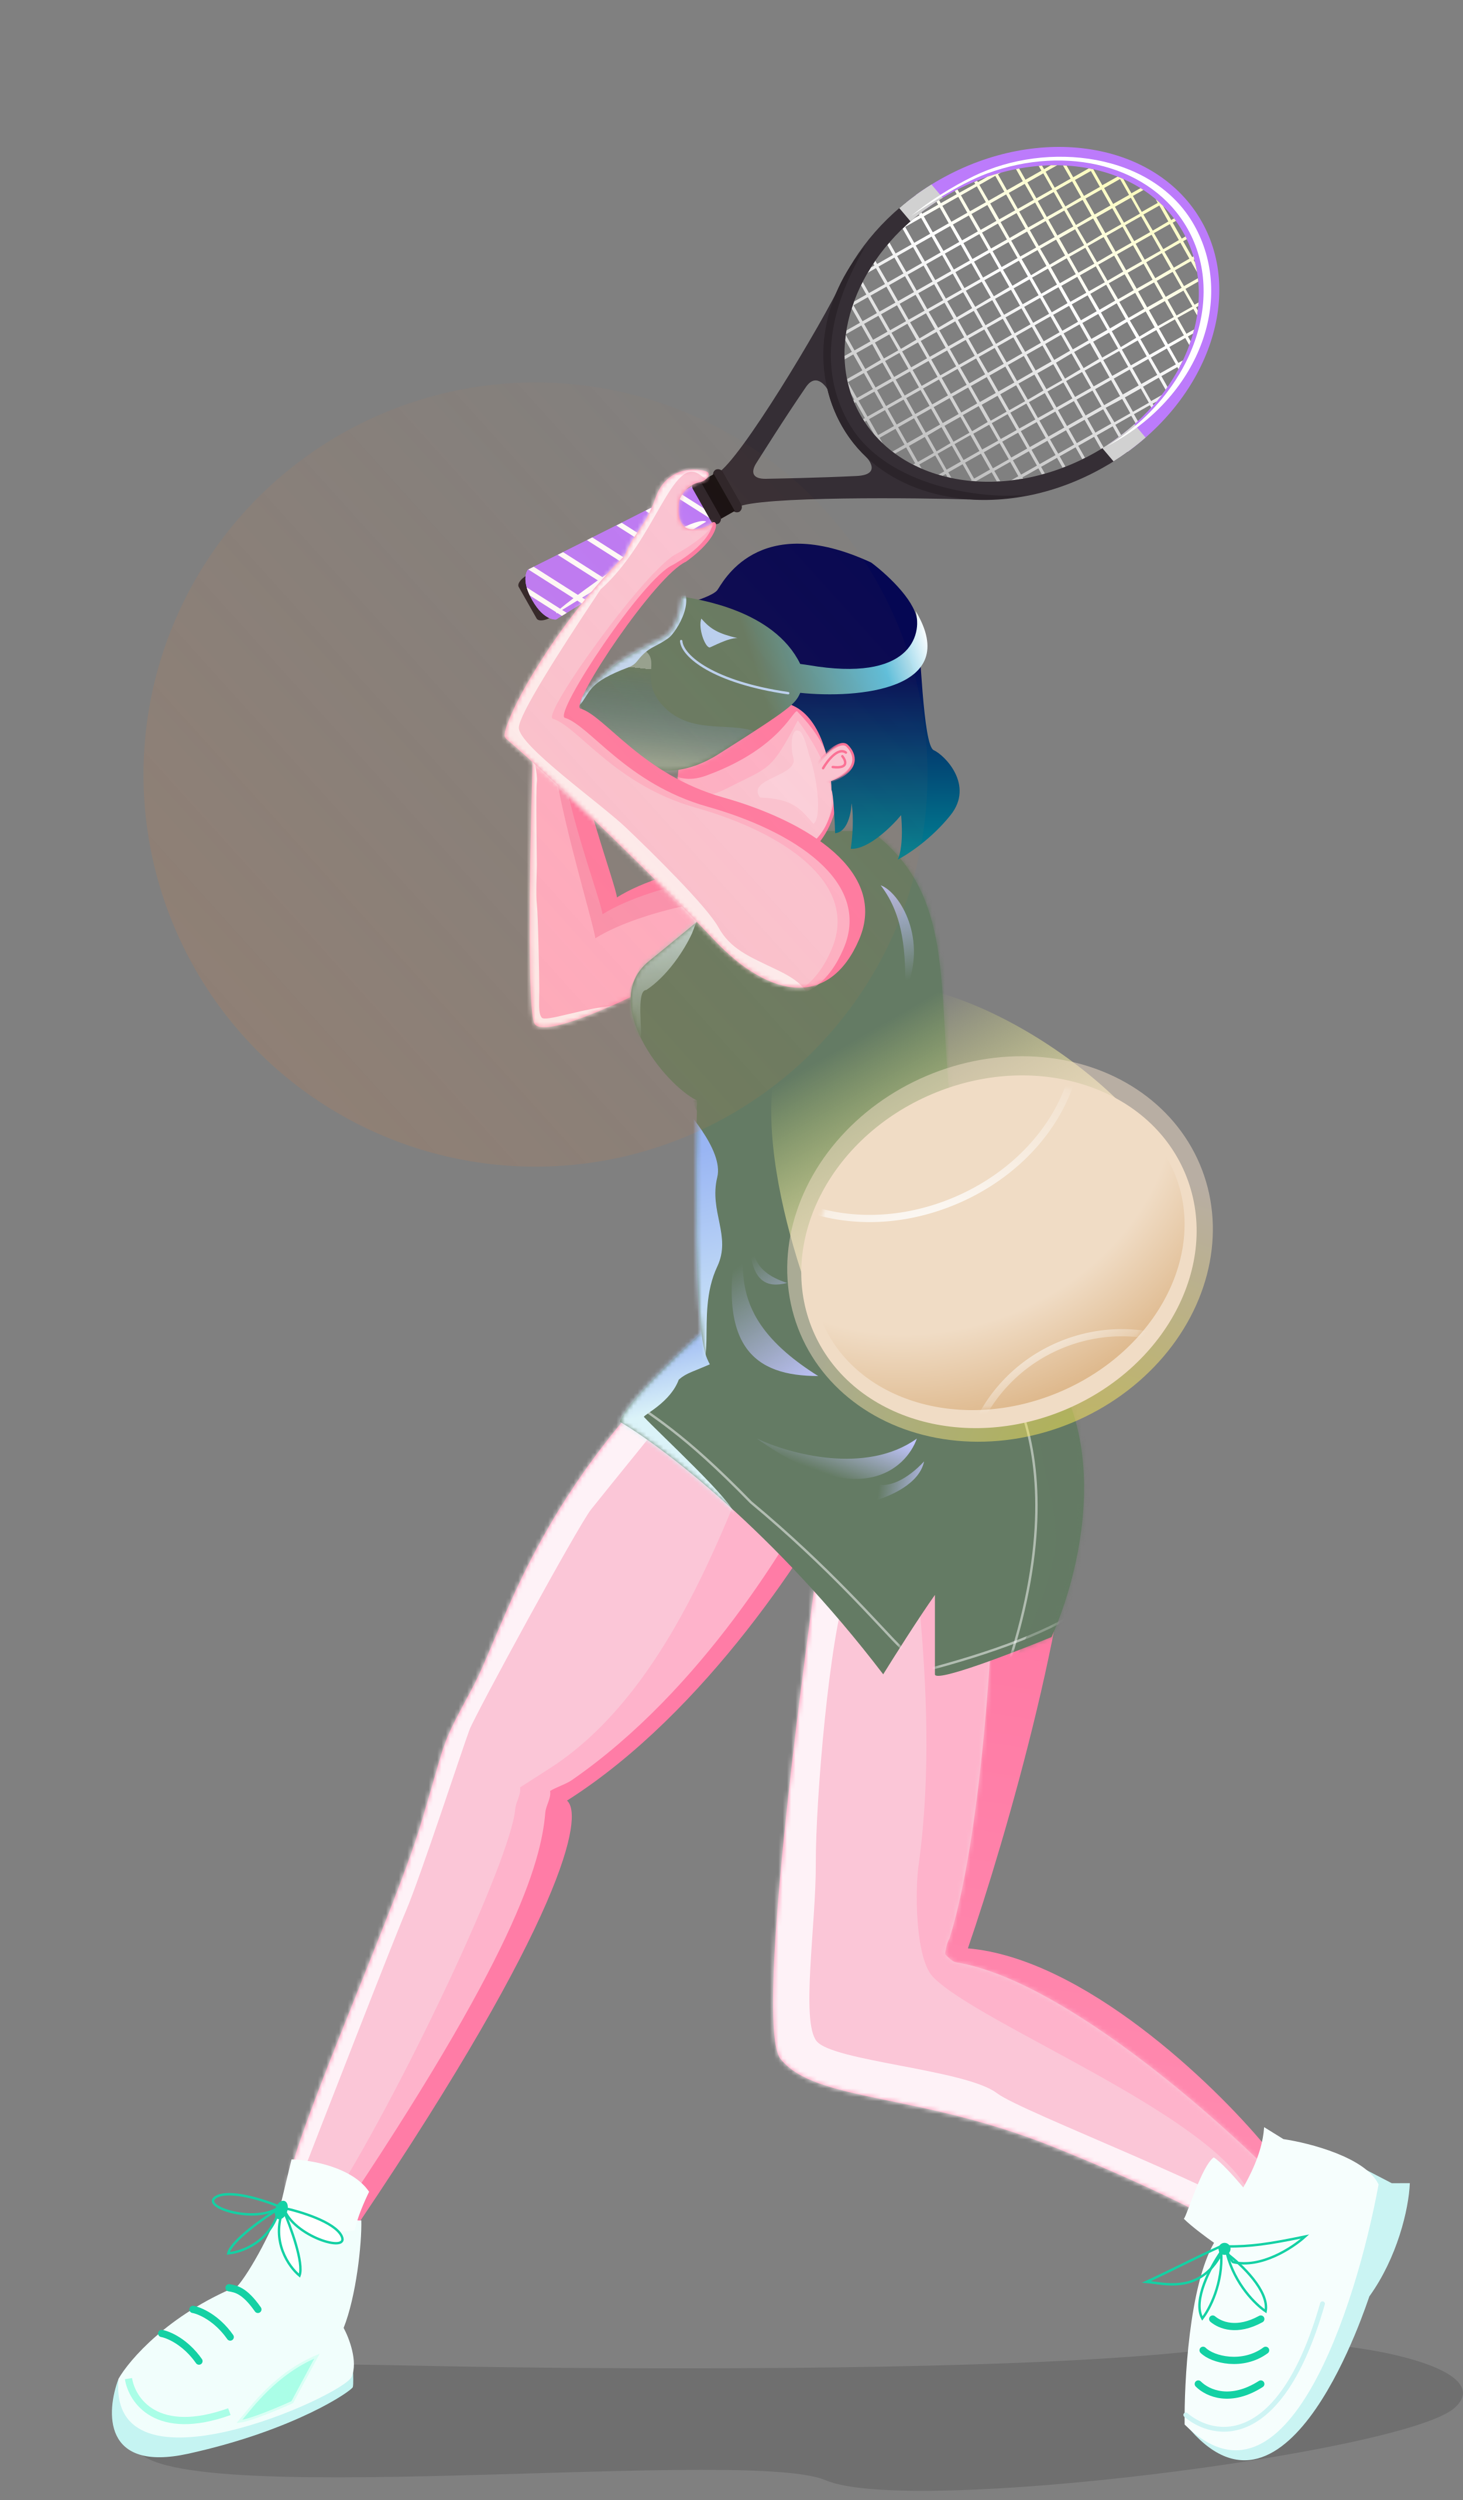 <svg width="343" height="586" viewBox="0 0 343 586" fill="none" xmlns="http://www.w3.org/2000/svg">
<rect x="0" y="0" width="343" height="586" fill="#808080" stroke="none"/>
<path d="M68.921 555.121C78.788 553.148 89.784 555.121 159.984 555.121C230.185 555.121 270.501 552.866 289.955 549.765C309.408 546.664 352.825 553.994 340.984 564.425C329.143 574.857 213.269 589.799 193.534 581.341C173.799 572.883 19.865 590.927 32.27 570.346C42.194 553.881 60.839 553.336 68.921 555.121Z" fill="black" fill-opacity="0.13"/>
<g clip-path="url(#clip0_1_216)">
<path d="M129.068 144.747C127.648 145.55 126.196 145.651 125.812 144.978L121.608 137.563C121.223 136.889 122.064 135.694 123.479 134.889C124.899 134.087 126.358 133.983 126.738 134.654L130.942 142.068C131.326 142.742 130.483 143.942 129.068 144.747Z" fill="#2B242A"/>
<path d="M123.757 133.531C123.757 133.531 121.939 135.665 124.775 140.664C127.61 145.663 130.379 145.198 130.379 145.198C130.379 145.198 162.738 125.175 167.036 122.742C171.334 120.309 167.314 111.143 162.129 114.088C156.943 117.033 123.757 133.531 123.757 133.531Z" fill="#BC7BFB"/>
<g style="mix-blend-mode:soft-light">
<path d="M129.906 144.13C135.502 140.67 161.682 124.499 165.515 122.32L165.596 122.272C161.538 119.97 129.49 143.189 129.906 144.13Z" fill="white"/>
</g>
<g style="mix-blend-mode:multiply">
<path d="M130.284 143.209C129.664 141.112 129.543 138.934 130.5 136.904C131.71 134.32 133.83 132.315 135.983 130.497C141.08 126.201 146.477 122.506 153.06 120.972C157.908 119.847 163.241 119.703 167.623 122.315C170.94 119.411 167.05 111.296 162.129 114.089C156.949 117.023 123.76 133.526 123.76 133.526C123.76 133.526 121.942 135.66 124.777 140.659C127.613 145.658 130.381 145.193 130.381 145.193L130.917 144.86C130.666 144.326 130.454 143.774 130.284 143.209Z" fill="#BC7BFB"/>
</g>
<g style="mix-blend-mode:soft-light">
<g style="mix-blend-mode:soft-light">
<path d="M132.871 143.66L123.491 137.693C123.677 138.337 123.917 138.964 124.208 139.567L131.735 144.358C132.05 144.18 132.442 143.92 132.871 143.66Z" fill="white"/>
</g>
<g style="mix-blend-mode:soft-light">
<path d="M137.563 140.761L125.121 132.845L123.864 133.482L136.422 141.469C136.797 141.232 137.176 140.998 137.563 140.761Z" fill="white"/>
</g>
<g style="mix-blend-mode:soft-light">
<path d="M143.797 136.912L132.008 129.418C131.578 129.627 131.17 129.841 130.75 130.055L142.659 137.627L143.797 136.912Z" fill="white"/>
</g>
<g style="mix-blend-mode:soft-light">
<path d="M150.038 133.074L138.856 125.967L137.604 126.607L148.875 133.776L150.038 133.074Z" fill="white"/>
</g>
<g style="mix-blend-mode:soft-light">
<path d="M156.291 129.24L145.764 122.537L144.512 123.178L155.137 129.922L156.291 129.24Z" fill="white"/>
</g>
<g style="mix-blend-mode:soft-light">
<path d="M162.558 125.413L152.563 119.086C152.156 119.287 151.733 119.494 151.316 119.729L161.417 126.108L162.558 125.413Z" fill="white"/>
</g>
<g style="mix-blend-mode:soft-light">
<path d="M166.353 120.017L159.36 115.572L158.128 116.222L167.607 122.244L166.353 120.017Z" fill="white"/>
</g>
</g>
<path d="M172.763 118.94C177.554 116.221 216.512 116.712 227.118 117.067C225.049 114.249 202.983 106.996 202.983 106.996C202.983 106.996 207.246 111.266 200.79 111.573C191.936 112 181.629 112.188 179.571 112.23C176.301 112.284 175.983 110.582 177.388 108.433C178.24 107.124 183.745 98.289 188.958 90.706C191.574 86.903 194.061 91.335 194.061 91.335C194.061 91.335 202.388 60.494 197.759 65.297C192.426 76.423 173.419 107.992 168.221 110.924C163.023 113.857 167.97 121.65 172.763 118.94Z" fill="#352E35"/>
<path d="M222.367 45.566C243.253 33.719 267.863 37.662 277.345 54.379C286.329 70.221 278.465 91.868 259.838 104.143C260.618 105.225 261.507 106.279 262.174 107.425C282.987 93.713 291.739 69.575 281.719 51.895C271.148 33.253 243.689 28.842 220.384 42.062C217.638 43.615 215.018 45.382 212.55 47.347C213.343 48.442 214.196 49.492 215.105 50.492C217.388 48.656 219.817 47.009 222.367 45.566Z" fill="#BC7BFB"/>
<path d="M280.99 70.903L280.06 71.425L277.933 67.718L280.931 65.996C280.909 65.734 280.88 65.474 280.851 65.215L277.586 67.069L275.472 63.362L279.199 61.245L280.651 63.796C280.521 63.028 280.365 62.272 280.179 61.514L279.85 60.906L280.016 60.811C279.952 60.572 279.885 60.338 279.82 60.086L279.506 60.265L277.389 56.537L278.254 56.058L277.94 55.419L277.06 55.929L274.945 52.196L275.697 51.768L275.273 51.188L274.591 51.575L272.689 48.281C272.141 47.734 271.57 47.208 270.955 46.697L271.424 47.557L267.691 49.671L265.607 45.928L268.075 44.53C267.852 44.382 267.624 44.232 267.397 44.095L265.258 45.31L263.357 41.96C262.922 41.745 262.465 41.577 262.012 41.398L258.443 43.41L256.326 39.683L255.266 39.462L251.611 41.546L250.067 38.824L249.217 38.776L251.003 41.875L247.27 43.989L245.156 40.257L247.85 38.731C247.363 38.724 246.879 38.724 246.39 38.734L244.776 39.649L244.308 38.827L243.524 38.887L244.156 40.003L240.423 42.117L238.935 39.498L238.195 39.636L239.8 42.477L236.09 44.584L233.975 40.851L234.656 40.464C233.601 40.755 232.544 41.076 231.5 41.423L229.275 42.684L229.077 42.385L228.398 42.679L228.647 43.116L224.917 45.175L224.489 44.424C224.273 44.531 224.063 44.637 223.86 44.743L224.296 45.517L220.574 47.624L220.148 46.88L219.545 47.262L219.948 47.975L216.22 50.093L216.007 49.773C215.813 49.923 215.623 50.068 215.434 50.221L215.572 50.464L214.142 51.275C213.267 52.021 212.424 52.792 211.613 53.587L213.71 57.291L209.978 59.406L208.525 56.842C208.357 57.03 208.192 57.225 208.034 57.417L209.359 59.755L205.642 61.877L205.216 61.133C205.069 61.356 204.916 61.576 204.769 61.799L205.016 62.229L204.194 62.697C203.934 63.11 203.685 63.528 203.44 63.948L205.37 62.849L207.485 66.582L203.732 68.687L202.249 66.07C202.122 66.328 202 66.576 201.868 66.844L203.116 69.043L200.238 70.674C200.045 71.207 199.861 71.745 199.683 72.286L201.601 75.664L198.437 77.455C198.388 77.758 198.349 78.041 198.301 78.356L201.95 76.282L204.07 80.017L200.337 82.132L198.279 78.502C198.226 78.904 198.178 79.308 198.15 79.696L199.719 82.468L197.982 83.442C197.989 83.709 197.995 83.976 198.007 84.246L200.058 83.082L202.173 86.814L198.563 88.858C198.787 89.955 199.074 91.038 199.422 92.103L200.288 93.636L200.029 93.779L200.323 94.458L200.662 94.267L202.777 97.999L202.309 98.259C202.434 98.466 202.561 98.666 202.696 98.865L203.131 98.62L204.965 101.863C205.598 102.589 206.268 103.282 206.972 103.939L206.221 102.62L209.953 100.505L212.063 104.235L209.217 105.85C209.42 106.013 209.628 106.165 209.84 106.321L212.442 104.868L214.557 108.601L214.049 108.891L214.823 109.272L214.911 109.222L214.985 109.352C215.349 109.532 215.713 109.711 216.095 109.855L215.531 108.867L219.264 106.753L221.379 110.485L220.001 111.265C220.325 111.361 220.643 111.455 220.966 111.539L221.733 111.106L222.151 111.84L223.09 112.051L222.326 110.719L225.684 108.816L227.798 112.549L227.544 112.694C227.966 112.732 228.387 112.77 228.813 112.798L232.498 110.703L233.711 112.847L234.512 112.802L233.111 110.377L236.844 108.262L238.747 111.62L237.005 112.604C237.663 112.545 238.27 112.448 238.91 112.348L239.094 112.244L239.134 112.314L239.883 112.186L239.715 111.89L243.447 109.775L244.262 111.208L244.985 111.017L244.083 109.429L247.816 107.314L249.133 109.641L249.807 109.383L248.436 106.96L252.169 104.845L253.751 107.643L254.39 107.329L252.785 104.501L256.517 102.387L258.132 105.244L258.743 104.873L257.135 102.038L260.868 99.923L262.297 102.444C262.493 102.302 262.684 102.157 262.875 102.012L261.489 99.569L265.221 97.454L266.24 99.213C266.423 99.046 266.599 98.881 266.779 98.719L265.855 97.087L269.587 94.973L269.931 95.551C270.104 95.366 270.267 95.176 270.435 94.988L270.233 94.631L271.208 94.081C271.617 93.584 272.02 93.085 272.408 92.579L269.879 94.01L267.976 90.652L271.668 88.518L273.268 91.343C273.423 91.13 273.576 90.91 273.726 90.695L272.289 88.164L276.021 86.049L276.294 86.529C276.419 86.276 276.543 86.023 276.668 85.77L276.622 85.685L276.75 85.616C276.94 85.232 277.127 84.853 277.313 84.473L276.268 85.064L274.153 81.332L277.886 79.217L278.823 80.874C278.933 80.575 279.037 80.275 279.133 79.977L278.507 78.863L279.693 78.19C279.782 77.87 279.868 77.541 279.95 77.223L278.16 78.227L276.045 74.495L279.791 72.405L280.649 73.928C280.715 73.54 280.768 73.151 280.819 72.755L280.414 72.046L280.922 71.755C280.948 71.473 280.974 71.19 280.99 70.903ZM214.336 56.914L212.221 53.182L215.954 51.067L218.068 54.8L214.336 56.914ZM218.694 54.448L216.58 50.716L220.312 48.601L222.427 52.334L218.694 54.448ZM223.053 51.982L220.938 48.25L224.67 46.135L226.785 49.867L223.053 51.982ZM227.411 49.516L225.294 45.788L229.026 43.674L231.143 47.401L227.411 49.516ZM231.767 47.055L229.617 43.33L233.349 41.215L235.464 44.948L231.767 47.055ZM208.123 66.205L205.968 62.49L209.701 60.376L211.818 64.103L208.123 66.205ZM212.479 63.744L210.327 60.024L214.059 57.91L216.174 61.642L212.479 63.744ZM216.837 61.278L214.685 57.558L218.417 55.444L220.532 59.176L216.837 61.278ZM221.196 58.812L219.043 55.092L222.776 52.977L224.89 56.71L221.196 58.812ZM225.554 56.345L223.402 52.626L227.134 50.511L229.249 54.243L225.554 56.345ZM229.912 53.879L227.758 50.164L231.49 48.05L233.607 51.777L229.912 53.879ZM234.271 51.413L232.154 47.685L235.886 45.571L238.003 49.298L234.271 51.413ZM238.627 48.952L236.512 45.219L240.245 43.105L242.359 46.837L238.627 48.952ZM242.985 46.486L240.87 42.753L244.603 40.638L246.718 44.371L242.985 46.486ZM202.222 75.297L200.107 71.565L203.465 69.662L205.58 73.394L202.222 75.297ZM206.201 73.04L204.086 69.308L207.819 67.193L209.933 70.925L206.201 73.04ZM210.559 70.574L208.442 66.846L212.174 64.732L214.292 68.459L210.559 70.574ZM214.915 68.113L212.8 64.38L216.533 62.266L218.647 65.998L214.915 68.113ZM219.273 65.646L217.159 61.914L220.891 59.799L223.006 63.532L219.273 65.646ZM223.632 63.18L221.517 59.448L225.25 57.333L227.364 61.066L223.632 63.18ZM227.99 60.714L225.876 56.981L229.608 54.867L231.723 58.599L227.99 60.714ZM232.348 58.248L230.231 54.52L233.964 52.406L236.081 56.133L232.348 58.248ZM236.707 55.782L234.59 52.054L238.322 49.939L240.414 53.629L236.707 55.782ZM241.063 53.32L238.948 49.588L242.681 47.473L244.795 51.206L241.063 53.32ZM245.421 50.854L243.307 47.122L247.039 45.007L249.154 48.739L245.421 50.854ZM249.779 48.388L247.624 44.61L251.357 42.496L253.469 46.233L249.779 48.388ZM254.138 45.922L252.023 42.189L255.756 40.075L257.87 43.807L254.138 45.922ZM204.691 79.651L202.576 75.918L205.944 74.02L208.059 77.752L204.691 79.651ZM208.68 77.398L206.565 73.666L210.303 71.554L212.417 75.286L208.68 77.398ZM213.038 74.932L210.921 71.205L214.658 69.093L216.775 72.82L213.038 74.932ZM217.399 72.461L215.284 68.728L219.017 66.626L221.131 70.359L217.399 72.461ZM221.757 69.995L219.643 66.262L223.375 64.147L225.49 67.88L221.757 69.995ZM226.116 67.528L224.001 63.796L227.728 61.679L229.848 65.414L226.116 67.528ZM230.474 65.062L228.359 61.33L232.087 59.212L234.206 62.947L230.474 65.062ZM234.832 62.596L232.715 58.868L236.448 56.754L238.565 60.481L234.832 62.596ZM239.191 60.13L237.074 56.402L240.801 54.285L242.923 58.015L239.191 60.13ZM243.547 57.669L241.432 53.936L245.159 51.819L247.274 55.551L243.547 57.669ZM247.905 55.202L245.79 51.47L249.518 49.353L251.632 53.085L247.905 55.202ZM252.263 52.736L250.091 48.969L253.818 46.852L255.93 50.589L252.263 52.736ZM256.622 50.27L254.507 46.537L258.235 44.42L260.349 48.153L256.622 50.27ZM260.98 47.804L258.863 44.076L262.59 41.959L264.708 45.687L260.98 47.804ZM202.877 86.495L200.762 82.762L204.495 80.648L206.513 84.346L202.877 86.495ZM207.235 84.029L205.126 80.299L208.484 78.395L210.593 82.126L207.235 84.029ZM211.219 81.774L209.008 78.007L212.736 75.889L214.85 79.622L211.219 81.774ZM215.577 79.308L213.364 75.546L217.092 73.428L219.209 77.156L215.577 79.308ZM219.936 76.841L217.723 73.079L221.45 70.962L223.567 74.69L219.936 76.841ZM224.292 74.38L222.081 70.613L225.808 68.496L227.923 72.228L224.292 74.38ZM228.65 71.914L226.439 68.147L230.167 66.03L232.286 69.74L228.65 71.914ZM233.008 69.448L230.798 65.681L234.525 63.563L236.64 67.296L233.008 69.448ZM237.367 66.982L235.154 63.219L238.881 61.102L240.998 64.83L237.367 66.982ZM241.725 64.515L239.522 60.733L243.249 58.616L245.341 62.343L241.725 64.515ZM246.081 62.054L243.87 58.287L247.598 56.17L249.715 59.897L246.081 62.054ZM250.439 59.588L248.325 55.855L252.057 53.741L254.172 57.473L250.439 59.588ZM254.798 57.122L252.552 53.325L256.284 51.21L258.396 54.947L254.798 57.122ZM259.156 54.656L257.042 50.923L260.774 48.808L262.889 52.541L259.156 54.656ZM263.515 52.189L261.397 48.462L265.13 46.347L267.247 50.075L263.515 52.189ZM200.916 93.292L198.802 89.56L202.534 87.445L204.649 91.177L200.916 93.292ZM205.275 90.826L203.16 87.093L206.893 84.979L209.007 88.711L205.275 90.826ZM209.633 88.36L207.508 84.622L210.866 82.719L212.981 86.452L209.633 88.36ZM213.617 86.105L211.502 82.372L215.23 80.255L217.344 83.988L213.617 86.105ZM217.975 83.639L215.863 79.914L219.591 77.797L221.708 81.524L217.975 83.639ZM222.334 81.172L220.217 77.445L223.949 75.33L226.066 79.058L222.334 81.172ZM226.69 78.711L224.575 74.979L228.308 72.864L230.422 76.597L226.69 78.711ZM231.048 76.245L228.913 72.477L232.64 70.36L234.753 74.098L231.048 76.245ZM235.406 73.779L233.292 70.046L237.024 67.932L239.139 71.664L235.406 73.779ZM239.765 71.313L237.65 67.58L241.38 65.471L243.497 69.198L239.765 71.313ZM244.123 68.846L241.963 65.079L245.695 62.964L247.808 66.702L244.123 68.846ZM248.479 66.385L246.364 62.653L250.097 60.538L252.214 64.266L248.479 66.385ZM252.837 63.919L250.723 60.187L254.455 58.072L256.57 61.804L252.837 63.919ZM257.196 61.453L255.018 57.683L258.75 55.568L260.863 59.306L257.196 61.453ZM261.554 58.987L259.44 55.254L263.172 53.139L265.287 56.872L261.554 58.987ZM265.913 56.52L263.795 52.793L267.528 50.678L269.645 54.406L265.913 56.52ZM270.271 54.054L268.073 50.287L271.805 48.172L273.917 51.91L270.271 54.054ZM203.385 97.645L201.27 93.913L205.003 91.798L207.118 95.531L203.385 97.645ZM207.743 95.179L205.629 91.447L209.361 89.332L211.476 93.065L207.743 95.179ZM212.102 92.713L209.987 88.981L213.345 87.077L215.46 90.81L212.102 92.713ZM216.081 90.456L213.966 86.723L217.699 84.609L219.813 88.341L216.081 90.456ZM220.439 87.99L218.322 84.262L222.054 82.147L224.172 85.875L220.439 87.99ZM224.795 85.528L222.68 81.796L226.413 79.681L228.53 83.409L224.795 85.528ZM229.153 83.062L227.039 79.33L230.771 77.215L232.886 80.948L229.153 83.062ZM233.512 80.596L231.374 76.833L235.107 74.719L237.219 78.456L233.512 80.596ZM237.87 78.13L235.755 74.397L239.488 72.283L241.603 76.015L237.87 78.13ZM242.228 75.663L240.114 71.931L243.844 69.821L245.961 73.549L242.228 75.663ZM246.587 73.197L244.429 69.437L248.162 67.323L250.274 71.06L246.587 73.197ZM250.943 70.736L248.828 67.004L252.561 64.889L254.675 68.621L250.943 70.736ZM255.301 68.27L253.186 64.537L256.919 62.423L259.034 66.155L255.301 68.27ZM259.659 65.804L257.484 62.041L261.217 59.927L263.329 63.664L259.659 65.804ZM264.018 63.337L261.903 59.605L265.636 57.49L267.75 61.223L264.018 63.337ZM268.376 60.871L266.259 57.144L269.994 55.024L272.109 58.757L268.376 60.871ZM272.735 58.405L270.539 54.645L274.272 52.531L276.384 56.268L272.735 58.405ZM205.864 101.979L203.749 98.246L207.482 96.131L209.596 99.864L205.864 101.979ZM210.222 99.512L208.108 95.78L211.84 93.665L213.955 97.398L210.222 99.512ZM214.581 97.046L212.466 93.314L215.824 91.41L217.939 95.143L214.581 97.046ZM218.559 94.789L216.404 91.062L220.137 88.947L222.252 92.68L218.559 94.789ZM222.918 92.323L220.77 88.58L224.503 86.466L226.63 90.211L222.918 92.323ZM227.276 89.856L225.119 86.134L228.851 84.02L230.968 87.747L227.276 89.856ZM231.632 87.395L229.477 83.668L233.21 81.553L235.324 85.286L231.632 87.395ZM235.99 84.929L233.84 81.192L237.573 79.077L239.685 82.815L235.99 84.929ZM240.349 82.463L238.194 78.736L241.926 76.621L244.041 80.353L240.349 82.463ZM244.707 79.997L242.552 76.269L246.285 74.155L248.399 77.887L244.707 79.997ZM249.065 77.53L246.911 73.803L250.643 71.689L252.74 75.419L249.065 77.53ZM253.424 75.064L251.266 71.342L254.999 69.227L257.116 72.955L253.424 75.064ZM257.78 72.603L255.625 68.876L259.342 66.728L261.457 70.461L257.78 72.603ZM262.138 70.137L259.95 66.4L263.683 64.285L265.795 68.023L262.138 70.137ZM266.496 67.671L264.382 63.938L268.114 61.823L270.229 65.556L266.496 67.671ZM270.855 65.204L268.738 61.477L272.397 59.332L274.512 63.065L270.855 65.204ZM275.213 62.738L273.005 59.004L276.738 56.889L278.85 60.627L275.213 62.738ZM212.676 103.883L210.561 100.151L214.294 98.036L216.403 101.766L212.676 103.883ZM217.034 101.417L214.92 97.685L218.278 95.781L220.392 99.514L217.034 101.417ZM221.013 99.16L218.898 95.427L222.631 93.313L224.746 97.045L221.013 99.16ZM225.371 96.694L223.252 92.946L226.984 90.832L229.101 94.559L225.371 96.694ZM229.73 94.228L227.613 90.5L231.345 88.385L233.462 92.113L229.73 94.228ZM234.086 91.766L231.971 88.034L235.704 85.919L237.818 89.652L234.086 91.766ZM238.444 89.3L236.307 85.55L240.039 83.435L242.151 87.173L238.444 89.3ZM242.802 86.834L240.688 83.101L244.42 80.987L246.535 84.719L242.802 86.834ZM247.161 84.368L245.046 80.635L248.753 78.483L250.863 82.213L247.161 84.368ZM251.519 81.901L249.362 78.154L253.094 76.039L255.201 79.775L251.519 81.901ZM255.878 79.435L253.76 75.708L257.493 73.593L259.605 77.318L255.878 79.435ZM260.233 76.974L258.119 73.242L261.808 71.087L263.918 74.817L260.233 76.974ZM264.592 74.508L262.417 70.758L266.149 68.643L268.256 72.378L264.592 74.508ZM268.95 72.042L266.836 68.309L270.568 66.194L272.678 69.924L268.95 72.042ZM273.309 69.575L271.191 65.848L274.926 63.728L277.036 67.458L273.309 69.575ZM215.21 108.269L213.096 104.537L216.823 102.419L218.938 106.152L215.21 108.269ZM219.569 105.803L217.454 102.07L220.736 100.13L222.851 103.862L219.569 105.803ZM223.547 103.546L221.433 99.813L225.165 97.698L227.28 101.431L223.547 103.546ZM227.906 101.079L225.718 97.305L229.448 95.195L231.56 98.92L227.906 101.079ZM232.264 98.613L230.147 94.886L233.88 92.771L235.992 96.496L232.264 98.613ZM236.623 96.147L234.506 92.419L238.233 90.302L240.348 94.035L236.623 96.147ZM240.978 93.686L238.773 89.908L242.526 87.804L244.635 91.534L240.978 93.686ZM245.337 91.22L243.222 87.487L246.95 85.37L249.064 89.103L245.337 91.22ZM249.695 88.753L247.581 85.021L251.214 82.839L253.329 86.571L249.695 88.753ZM254.054 86.287L251.828 82.512L255.555 80.395L257.667 84.133L254.054 86.287ZM258.412 83.821L256.295 80.093L260.022 77.976L262.139 81.704L258.412 83.821ZM262.768 81.36L260.658 77.63L264.269 75.443L266.384 79.175L262.768 81.36ZM267.126 78.894L264.883 75.116L268.61 72.999L270.722 76.737L267.126 78.894ZM271.485 76.427L269.37 72.695L273.097 70.578L275.212 74.31L271.485 76.427ZM275.843 73.961L273.726 70.234L277.461 68.114L279.576 71.846L275.843 73.961ZM267.454 91.049L269.357 94.407L265.624 96.521L263.721 93.163L267.454 91.049ZM263.098 93.51L265.001 96.868L261.269 98.983L259.221 95.585L263.098 93.51ZM258.638 95.926L260.542 99.284L256.809 101.399L254.906 98.041L258.638 95.926ZM254.28 98.392L256.183 101.751L252.451 103.865L250.547 100.507L254.28 98.392ZM249.922 100.859L251.825 104.217L248.092 106.331L246.166 102.981L249.922 100.859ZM245.568 103.315L247.471 106.673L243.739 108.787L241.836 105.429L245.568 103.315ZM241.21 105.781L243.115 109.134L239.383 111.249L237.477 107.896L241.21 105.781ZM273.565 81.683L275.68 85.416L271.947 87.53L269.81 83.831L273.565 81.683ZM269.207 84.149L271.321 87.882L267.589 89.996L265.474 86.264L269.207 84.149ZM264.848 86.615L266.966 90.343L263.233 92.47L261.116 88.743L264.848 86.615ZM260.49 89.082L262.6 92.85L258.867 94.964L256.755 91.227L260.49 89.082ZM256.134 91.543L258.249 95.275L254.516 97.39L252.402 93.657L256.134 91.543ZM251.776 94.009L253.89 97.742L250.158 99.856L248.043 96.124L251.776 94.009ZM247.417 96.475L249.532 100.208L245.805 102.325L243.685 98.59L247.417 96.475ZM243.059 98.942L245.174 102.674L241.441 104.789L239.327 101.056L243.059 98.942ZM238.701 101.408L240.818 105.135L237.085 107.25L234.968 103.522L238.701 101.408ZM234.345 103.869L236.515 107.654L232.788 109.771L230.65 106.021L234.345 103.869ZM229.986 106.335L232.101 110.068L228.374 112.185L226.259 108.452L229.986 106.335ZM221.926 110.089L219.811 106.356L223.164 104.451L225.279 108.183L221.926 110.089ZM225.905 107.831L223.79 104.099L227.518 101.982L229.632 105.714L225.905 107.831ZM230.263 105.365L228.184 101.663L231.909 99.551L234.026 103.278L230.263 105.365ZM234.622 102.899L232.515 99.189L236.242 97.072L238.359 100.8L234.622 102.899ZM238.977 100.438L236.873 96.723L240.626 94.593L242.74 98.326L238.977 100.438ZM243.336 97.972L241.229 94.262L244.956 92.145L247.071 95.877L243.336 97.972ZM247.694 95.505L245.575 91.77L249.307 89.656L251.422 93.388L247.694 95.505ZM252.053 93.039L249.948 89.324L253.681 87.197L255.795 90.93L252.053 93.039ZM256.411 90.573L254.299 86.873L258.027 84.756L260.134 88.491L256.411 90.573ZM260.769 88.107L258.662 84.397L262.395 82.282L264.512 86.01L260.769 88.107ZM265.125 85.646L263.021 81.931L266.736 79.801L268.85 83.534L265.125 85.646ZM269.484 83.179L267.369 79.485L271.102 77.37L273.189 81.095L269.484 83.179ZM277.564 78.594L273.837 80.711L271.717 76.976L275.45 74.861L277.564 78.594Z" fill="url(#paint0_linear_1_216)"/>
<path d="M264.4 105.919C263.32 105.07 262.308 104.139 261.373 103.133C259.87 104.198 258.315 105.188 256.713 106.097C235.798 117.924 211.214 113.994 201.734 97.284C193.064 82.03 199.991 61.456 217.104 48.962C216.178 47.979 215.365 46.895 214.68 45.731C195.461 59.651 187.659 82.704 197.327 99.746C207.895 118.393 235.342 122.791 258.662 109.579C260.642 108.468 262.558 107.246 264.4 105.919Z" fill="#352E35"/>
<path d="M221.023 46.355L218.387 43.246C215.729 44.888 213.205 46.739 210.839 48.779L213.465 51.883C215.819 49.825 218.348 47.975 221.023 46.355Z" fill="#D1D1D1"/>
<path d="M258.436 105.036L261.067 108.143C263.711 106.477 266.221 104.608 268.574 102.551L265.939 99.442C263.607 101.523 261.096 103.395 258.436 105.036Z" fill="#D1D1D1"/>
<g style="mix-blend-mode:soft-light">
<path d="M278.393 53.556C287.715 69.999 279.258 92.516 259.523 104.604C260.079 104.325 260.627 104.029 261.167 103.717C281.609 92.16 289.488 69.59 279.936 52.707C270.384 35.824 245.584 32.868 228.256 41.295C223.045 43.845 218.134 46.965 213.613 50.599C215.942 49.075 224.756 43.116 231.439 40.664C250.169 33.757 270.039 38.835 278.393 53.556Z" fill="white"/>
</g>
<path d="M198.953 99.076C189.201 81.874 199.141 64.469 202.942 57.598C192.329 69.887 189.813 86.525 197.435 99.937C205.781 114.661 224.587 119.603 240.677 115.972C231.272 117.095 207.689 114.488 198.953 99.076Z" fill="#2B242A"/>
<path d="M173.342 119.96C173.027 120.109 172.665 120.128 172.336 120.013C172.007 119.898 171.736 119.658 171.583 119.344L167.379 111.93C167.188 111.637 167.12 111.281 167.191 110.939C167.262 110.597 167.465 110.297 167.757 110.104C168.072 109.953 168.434 109.933 168.764 110.048C169.093 110.164 169.364 110.405 169.516 110.72L173.717 118.127C173.908 118.42 173.976 118.777 173.906 119.12C173.836 119.463 173.633 119.765 173.342 119.96Z" fill="#2B242A"/>
<path d="M167.357 111.117L163.202 113.473L168.109 122.125L172.263 119.769L167.357 111.117Z" fill="#161013"/>
<path d="M168.448 122.734C168.132 122.885 167.769 122.905 167.439 122.789C167.108 122.674 166.837 122.432 166.684 122.117L162.483 114.709C162.292 114.416 162.224 114.059 162.294 113.716C162.364 113.373 162.567 113.071 162.858 112.876C163.175 112.727 163.537 112.708 163.867 112.825C164.197 112.941 164.468 113.184 164.619 113.499L168.821 120.906C169.011 121.199 169.078 121.555 169.008 121.897C168.938 122.238 168.737 122.539 168.448 122.734Z" fill="#2B242A"/>
</g>
<path d="M125.175 239.641C123.37 234.003 124.423 190.303 125.175 169.159L135.456 172.824C134.61 181.282 144.628 208.065 144.628 210.359C150.622 206.535 160.765 203.649 167.182 202.426C171.223 206.843 179.023 216.015 177.896 217.369C176.486 219.06 127.43 246.69 125.175 239.641Z" fill="#FF7CA6"/>
<mask id="mask0_1_216" style="mask-type:alpha" maskUnits="userSpaceOnUse" x="124" y="169" width="55" height="72">
<path d="M125.176 239.641C123.371 234.003 124.424 190.303 125.176 169.158L135.457 172.824C134.611 181.281 144.629 208.065 144.629 210.359C150.623 206.535 160.766 203.649 167.184 202.426C171.225 206.843 179.025 216.015 177.897 217.369C176.487 219.06 127.431 246.689 125.176 239.641Z" fill="#FF7CA6"/>
</mask>
<g mask="url(#mask0_1_216)">
<path d="M121.793 243.588C119.989 237.95 121.041 194.251 121.793 173.106L132.074 176.771C131.228 185.229 141.246 212.012 141.246 214.307C147.24 210.483 157.384 207.596 163.801 206.374C167.842 210.79 175.642 219.963 174.514 221.316C173.104 223.007 124.048 250.637 121.793 243.588Z" fill="#FB94B5"/>
<path d="M120.102 249.227C118.297 243.588 119.35 199.889 120.102 178.744L129.819 174.797C128.973 183.255 139.555 217.651 139.555 219.945C145.549 216.121 155.692 213.234 162.109 212.012C166.15 216.429 173.95 225.601 172.823 226.954C171.413 228.646 122.357 256.275 120.102 249.227Z" fill="#FFAFC9"/>
<path d="M125.872 183.255C126.098 181.676 125.027 176.77 124.463 174.515L116.287 239.923C120.328 241.145 128.804 243.701 130.383 244.152C132.357 244.716 146.527 235.548 144.48 235.694C136.586 236.258 127.846 239.641 127 238.513C126.154 237.386 126.436 235.412 126.436 231.747C126.436 228.804 126.154 214.267 125.872 212.012C125.59 209.756 125.872 204.118 125.872 202.708C125.872 201.298 125.59 185.228 125.872 183.255Z" fill="#FEF2F7"/>
</g>
<path d="M183.032 482.647C176.462 474.551 189.516 378.684 196.864 331.763C210.829 326.525 225.729 309.574 231.433 301.753C231.532 303.068 233.373 308.005 239.947 317.228C246.521 326.452 250.633 335.703 251.868 339.176C252.89 372.328 235.661 431.325 226.919 456.68C253.97 459.027 284.562 488.372 296.725 503.098L290.598 523.984C286.736 521.366 272.629 513.561 247.105 503.278C215.2 490.425 191.245 492.767 183.032 482.647Z" fill="url(#paint1_linear_1_216)"/>
<mask id="mask1_1_216" style="mask-type:alpha" maskUnits="userSpaceOnUse" x="181" y="301" width="116" height="223">
<path d="M183.032 482.647C176.462 474.551 189.516 378.684 196.864 331.763C210.829 326.525 225.729 309.574 231.433 301.753C231.532 303.068 233.373 308.005 239.947 317.228C246.521 326.452 250.633 335.703 251.868 339.176C252.89 372.328 235.661 431.325 226.919 456.68C253.97 459.027 284.562 488.372 296.725 503.098L290.598 523.984C286.736 521.366 272.629 513.561 247.105 503.278C215.2 490.425 191.245 492.767 183.032 482.647Z" fill="#F89AB8"/>
</mask>
<g mask="url(#mask1_1_216)">
<path d="M176.286 488.31C169.716 480.214 182.77 384.347 190.118 337.426C204.083 332.188 216.947 312.989 222.651 305.168C222.75 306.483 226.627 313.668 233.201 322.891C239.775 332.115 232.019 333.797 233.253 337.27C234.246 369.477 230.949 427.644 222.627 454.31C221.894 455.542 221.782 456.865 221.6 457.663C221.555 457.861 221.595 458.073 221.735 458.22C222.204 458.715 223.314 459.811 224.057 459.944C251.985 464.354 296.258 505.746 308.009 519.973L283.852 529.647C279.99 527.029 265.884 519.224 240.36 508.941C208.455 496.088 184.499 498.43 176.286 488.31Z" fill="#FBC6D7"/>
<mask id="mask2_1_216" style="mask-type:alpha" maskUnits="userSpaceOnUse" x="174" y="305" width="135" height="225">
<path d="M176.286 488.31C169.716 480.214 182.77 384.347 190.118 337.426C204.083 332.188 216.947 312.989 222.651 305.168C222.75 306.483 226.627 313.668 233.201 322.891C239.775 332.115 232.019 333.797 233.253 337.27C234.246 369.477 230.949 427.644 222.627 454.31C221.894 455.542 221.782 456.865 221.6 457.663C221.555 457.861 221.595 458.073 221.735 458.22C222.204 458.715 223.314 459.811 224.057 459.944C251.985 464.354 296.258 505.746 308.009 519.973L283.852 529.647C279.99 527.029 265.884 519.224 240.36 508.941C208.455 496.088 184.499 498.43 176.286 488.31Z" fill="#FBC6D7"/>
</mask>
<g mask="url(#mask2_1_216)">
<path d="M215.452 436.574C221.216 393.418 210.423 354.268 215.763 349.738C239.022 414.31 308.51 518.449 303.764 515.76L293.614 515.796C287.626 496.928 229.466 474.585 218.712 463.346C214.582 459.03 214.44 442.687 215.452 436.574Z" fill="#FEB3CB"/>
</g>
<path d="M198.645 371.791C201.995 362.531 205.852 337.557 204.398 325.533C180.781 343.38 175.039 470.553 175.077 480.984C175.107 489.329 240.654 527.641 273.424 545.754L302.948 523.939C289.943 513.93 239.634 495.129 233.754 490.639C226.403 485.027 195.102 483.167 191.419 478.388C187.737 473.608 191.321 451.322 191.268 436.662C191.215 422.002 194.458 383.365 198.645 371.791Z" fill="#FEF2F7"/>
</g>
<path d="M199.184 345.365L166.48 311.815C125.6 349.03 118.551 381.17 110.657 395.831C102.763 410.491 105.019 406.544 98.534 427.971C92.05 449.398 66.676 505.22 67.24 514.242C67.691 521.459 78.705 521.76 84.156 521.008C132.197 449.736 136.971 425.528 132.93 422.05C165.634 401.3 190.444 362.093 199.184 345.365Z" fill="#FF7CA6"/>
<mask id="mask3_1_216" style="mask-type:alpha" maskUnits="userSpaceOnUse" x="67" y="311" width="133" height="211">
<path d="M199.184 345.365L166.48 311.815C125.6 349.03 118.551 381.17 110.657 395.831C102.763 410.491 105.019 406.544 98.534 427.971C92.05 449.398 66.676 505.22 67.24 514.242C67.691 521.459 78.705 521.76 84.156 521.008C132.197 449.736 136.971 425.528 132.93 422.05C165.634 401.3 190.444 362.093 199.184 345.365Z" fill="#FF7CA6"/>
</mask>
<g mask="url(#mask3_1_216)">
<path d="M193.545 345.365L160.841 311.815C119.961 349.03 112.913 381.17 105.019 395.831C97.125 410.491 99.38 406.544 92.896 427.971C86.411 449.398 61.038 505.22 61.602 514.242C62.053 521.459 73.067 521.76 78.517 521.008C120.571 458.619 126.839 436.805 127.846 424.87C127.989 423.17 129.256 421.487 128.974 419.795C130.409 418.884 132.648 418.225 134.048 417.258C164.55 396.171 185.189 361.359 193.545 345.365Z" fill="#FEB3CB"/>
<path d="M181.977 329.013L157.458 307.869C116.578 345.083 109.53 377.223 101.636 391.884C93.742 406.544 95.997 402.597 89.513 424.024C83.028 445.451 57.655 501.273 58.218 510.295C58.67 517.512 70.802 519.223 76.253 518.471C93.733 491.405 119.791 435.959 120.798 424.024C120.941 422.325 122.208 420.641 121.926 418.949C123.361 418.039 129.265 414.279 130.665 413.311C161.167 392.224 173.621 345.007 181.977 329.013Z" fill="#FBC6D7"/>
<path d="M138.56 353.823C141.041 350.666 160.457 326.758 169.854 315.199C168.633 313.131 165.231 309.335 161.397 310.688C156.604 312.379 140.252 322.529 115.442 345.929C90.632 369.33 58.21 510.013 56.518 513.678C55.165 516.61 63.473 517.531 67.796 517.625C75.784 497.044 92.436 454.303 95.143 447.988C98.526 440.094 108.675 409.082 110.085 405.417C111.495 401.752 135.459 357.77 138.56 353.823Z" fill="#FEF2F7"/>
</g>
<path d="M207.068 392.447C181.581 359.067 155.286 339.068 145.325 333.242C146.678 328.956 158.858 317.36 164.778 312.097C187.558 350.44 219.191 325.066 232.16 307.586C263.285 324.953 254.714 365.57 246.538 383.707C237.422 387.467 219.191 394.477 219.191 392.447V373.84C215.356 379.253 209.511 388.5 207.068 392.447Z" fill="url(#paint2_linear_1_216)"/>
<mask id="mask4_1_216" style="mask-type:alpha" maskUnits="userSpaceOnUse" x="145" y="307" width="110" height="86">
<path d="M207.068 392.447C181.581 359.067 155.286 339.068 145.325 333.242C146.678 328.956 158.858 317.36 164.778 312.097C187.558 350.44 219.191 325.066 232.16 307.586C263.285 324.953 254.714 365.57 246.538 383.707C237.422 387.467 219.191 394.477 219.191 392.447V373.84C215.356 379.253 209.511 388.5 207.068 392.447Z" fill="url(#paint3_linear_1_216)"/>
</mask>
<g mask="url(#mask4_1_216)">
<path d="M143.916 325.348C153.632 332.498 159.791 335.46 176.056 352.131C194.381 367.356 206.349 381.312 210.451 385.399C217.245 392.169 215.075 390.143 215.526 391.884C233.006 387.373 247.046 382.129 255.842 375.814" stroke="white" stroke-opacity="0.5" stroke-width="0.564"/>
<path d="M225.111 313.516C231.689 312.953 254.432 336.917 235.824 391.893" stroke="white" stroke-opacity="0.49" stroke-width="0.564"/>
<path d="M216.653 342.546C215.525 347.902 208.571 350.722 204.812 351.849V347.62C208.195 349.199 212.988 346.493 216.653 342.546Z" fill="url(#paint4_linear_1_216)"/>
<path d="M177.464 337.189C184.982 340.76 203.007 345.76 214.961 337.189C212.424 344.331 201.372 354.33 177.464 337.189Z" fill="url(#paint5_linear_1_216)"/>
<path d="M230.186 306.851C234.401 309.199 241.562 321.334 244.283 340.854C245.421 349.022 248.991 356.629 246.82 365.946C245.039 373.588 240.651 385.378 235.543 393.122L267.965 379.871C265.897 357.317 259.62 311.137 251.049 306.851C242.478 302.566 233.569 305.066 230.186 306.851Z" fill="#647B64" fill-opacity="0.5"/>
<path d="M150.964 332.114C154.629 336.061 172.39 352.413 172.109 354.951L142.788 332.96L145.607 323.374L164.496 309.278C170.135 312.003 180.623 318.3 177.465 321.683C174.308 325.066 169.759 321.401 167.88 319.146C162.241 321.683 161.113 321.683 159.14 323.374C157.166 328.731 150.964 331.55 150.964 332.114Z" fill="url(#paint6_linear_1_216)"/>
</g>
<path d="M222.371 254.301C224.176 274.826 231.581 300.068 235.058 310.124C200.381 358.898 168.804 328.449 165.421 317.454C162.715 308.658 162.978 274.131 163.448 257.967C155.836 254.301 140.329 234.848 152.17 225.263C161.643 217.594 179.249 202.99 188.459 194.814H204.247C222.855 208.629 220.116 228.646 222.371 254.301Z" fill="url(#paint7_linear_1_216)"/>
<mask id="mask5_1_216" style="mask-type:alpha" maskUnits="userSpaceOnUse" x="147" y="194" width="89" height="143">
<path d="M222.372 254.301C224.177 274.826 231.582 300.068 235.059 310.124C200.382 358.898 168.806 328.449 165.422 317.454C162.716 308.658 162.979 274.131 163.449 257.967C155.837 254.301 140.331 234.848 152.172 225.263C161.645 217.594 179.251 202.99 188.46 194.814H204.248C222.856 208.629 220.117 228.646 222.372 254.301Z" fill="url(#paint8_linear_1_216)"/>
</mask>
<g mask="url(#mask5_1_216)">
<path d="M208.759 216.803C208.759 230.037 198.925 236.822 186.418 236.822C173.91 236.822 161.959 226.094 161.959 212.86C161.959 199.626 171.793 192.841 184.301 192.841C196.808 192.841 208.759 203.569 208.759 216.803Z" fill="#647B64"/>
<path d="M206.65 216.062C206.65 228.109 197.526 234.285 185.923 234.285C174.32 234.285 161.959 223.674 161.959 211.627C161.959 199.581 171.082 193.405 182.686 193.405C194.289 193.405 206.65 204.016 206.65 216.062Z" fill="#647B64"/>
<path d="M168.162 275.931C169.739 269.505 160.359 259.517 158.012 256.839L153.501 316.178L160.259 324.784C169.552 322.202 162.619 308.637 168.162 296.873C171.541 289.701 166.191 283.964 168.162 275.931Z" fill="url(#paint9_linear_1_216)"/>
<path d="M173.777 285.878C175.75 295.37 168.42 307.869 191.82 322.529C177.16 322.529 166.785 316.101 173.777 285.878Z" fill="url(#paint10_linear_1_216)"/>
<path d="M175.649 290.181C177.079 293.133 175.751 297.835 184.543 300.719C179.801 301.925 175.909 300.67 175.649 290.181Z" fill="url(#paint11_linear_1_216)"/>
<path d="M212.269 232.234C212.269 223.776 212.099 214.845 206.471 207.501C211.065 209.183 217.625 220.392 212.269 232.234Z" fill="url(#paint12_linear_1_216)"/>
<path d="M162.523 257.967C169.998 256.814 173.8 258.812 186.02 251.482C183.995 253.726 165.342 271.217 162.523 257.967Z" fill="#647B64"/>
<path d="M258.38 288.013C253.176 298.434 244.805 288.013 235.19 288.013C217.656 265.927 220.807 238.913 217.656 219.505C208.324 186.092 180.043 199.384 167.034 190.889C175.33 184.187 207.928 177.455 217.656 186.516C229.817 197.843 258.38 275.837 258.38 288.013Z" fill="#647B64"/>
<path d="M146.171 235.114L157.448 210.022L164.215 213.611L162.241 218.779C160.478 222.625 156.549 228.713 151.528 232.047C148.99 232.047 150.813 242.592 150.118 243.008C148.921 243.724 147.066 234.718 146.171 235.114Z" fill="url(#paint13_linear_1_216)"/>
</g>
<path d="M326.307 511.731L320.375 508.652C311.326 578.886 287.641 578.126 278.02 568.293C302.092 598.091 320.767 538.817 321.047 538.252C327.555 529.207 330.277 517.92 330.536 511.716L326.307 511.731Z" fill="#CAF4F3"/>
<path d="M296.374 498.589C296.163 501.704 295.185 506.267 291.483 512.717C289.27 510.102 286.179 506.658 284.559 505.68C281.747 507.664 278.405 518.953 277.563 520.084C279.374 521.882 283.03 524.575 284.632 525.697C278.804 535.868 277.607 558.333 277.737 568.294C301.505 591.89 317.954 540.613 323.207 512.025C320.252 505.72 307.101 502.309 300.896 501.392L296.374 498.589Z" fill="#F6FEFD"/>
<path d="M280.934 558.787C283.19 561.043 288.546 563.298 295.595 558.787" stroke="#14D1A4" stroke-width="1.692" stroke-linecap="round" stroke-linejoin="round"/>
<path d="M282.062 550.893C284.318 553.149 291.366 554.84 296.723 550.893" stroke="#14D1A4" stroke-width="1.692" stroke-linecap="round" stroke-linejoin="round"/>
<path d="M284.318 543.563C286.053 545.028 289.957 546.664 295.595 543.563" stroke="#14D1A4" stroke-width="1.692" stroke-linecap="round" stroke-linejoin="round"/>
<path d="M278.011 566.037C284.61 571.652 300.257 574.302 310.057 539.983" stroke="#CEF4F4" stroke-width="1.128" stroke-linecap="round" stroke-linejoin="round"/>
<path d="M305.971 524.228C297.281 526.03 293.212 526.574 287.654 526.549C287.66 528.354 288.605 529.741 289.076 530.209C295.623 531.764 303.067 526.869 305.971 524.228Z" stroke="#14D1A4" stroke-width="0.564" stroke-linecap="round"/>
<path d="M287.658 528.241C291.05 530.766 297.613 537.001 296.728 541.741C294.467 540.245 289.488 535.452 287.658 528.241Z" stroke="#14D1A4" stroke-width="0.564"/>
<path d="M268.793 534.859C276.752 531.131 278.527 530.041 285.961 526.63C286.368 528.582 285.889 528.56 285.804 529.219C280.644 537.645 272.706 535.164 268.793 534.859Z" stroke="#14D1A4" stroke-width="0.564" stroke-linecap="round"/>
<path d="M286.296 527.776C283.859 531.232 279.562 539.201 281.879 543.429C283.562 541.304 286.802 535.199 286.296 527.776Z" stroke="#14D1A4" stroke-width="0.564"/>
<circle cx="287.091" cy="527.115" r="1.128" transform="rotate(-0.208 287.091 527.115)" fill="#14D1A4" stroke="#14D1A4" stroke-width="0.564"/>
<path d="M44.143 575.13C24.046 579.554 24.873 565.252 27.799 557.548C32.298 580.215 66.316 565.793 82.762 555.749C82.816 556.729 82.882 558.853 82.724 559.51C82.525 560.332 69.263 569.599 44.143 575.13Z" fill="#C5F4F2"/>
<path d="M80.564 545.646C83.514 538.238 84.843 525.89 84.709 520.444C82.305 520.791 70.973 517.32 66.037 515.741C64.58 521.77 58.444 532.759 55.665 535.858C39.416 542.604 30.317 553.129 27.799 557.547C25.154 586.493 80.483 561.579 82.431 557.119C83.99 553.551 81.835 547.984 80.564 545.646Z" fill="#F1FEFC"/>
<path d="M37.909 546.945C39.507 547.227 43.491 548.919 46.649 553.43" stroke="#14D1A4" stroke-width="1.692" stroke-linecap="round" stroke-linejoin="round"/>
<path d="M45.239 541.307C46.836 541.589 50.821 543.28 53.978 547.791" stroke="#14D1A4" stroke-width="1.692" stroke-linecap="round" stroke-linejoin="round"/>
<path d="M53.697 536.232C55.294 536.514 57.306 536.796 60.463 541.307" stroke="#14D1A4" stroke-width="1.692" stroke-linecap="round" stroke-linejoin="round"/>
<path d="M68.356 506.149L66.038 515.741C70.36 522.818 79.045 523.525 83.188 522.786C83.605 520.102 85.594 515.633 86.536 513.734C82.606 507.911 72.778 506.251 68.356 506.149Z" fill="#F7FFFD"/>
<path d="M30.124 557.529C30.916 562.651 36.756 571.372 53.776 565.276" stroke="#AAFEE7" stroke-width="1.692"/>
<path d="M74.325 552.259C64.646 556.301 58.964 564.21 56.119 567.583C58.742 567.288 65.485 564.432 68.528 563.04L74.325 552.259Z" fill="#AAFEE7" stroke="#DAFFF5" stroke-width="0.564"/>
<path d="M66.515 517.535C70.394 518.354 78.543 520.822 80.104 524.146C82.055 528.3 68.6 524.095 66.515 517.535Z" fill="white" stroke="#14D1A4" stroke-width="0.564"/>
<path d="M66.387 517.886C68.12 521.864 71.311 530.533 70.22 533.388C67.731 531.333 63.479 525.357 66.387 517.886Z" fill="white" stroke="#14D1A4" stroke-width="0.564"/>
<path d="M65.593 517.247C61.938 515.71 53.834 513.099 50.658 514.942C46.689 517.246 60.144 521.451 65.593 517.247Z" stroke="#14D1A4" stroke-width="0.564"/>
<path d="M65.498 517.608C61.809 519.892 54.248 525.2 53.52 528.168C56.736 527.897 63.635 525.405 65.498 517.608Z" stroke="#14D1A4" stroke-width="0.564"/>
<path d="M67.016 518.395C66.82 518.939 66.51 519.37 66.179 519.63C65.845 519.893 65.529 519.958 65.288 519.871C65.046 519.784 64.843 519.534 64.753 519.118C64.663 518.707 64.697 518.177 64.893 517.633C65.088 517.088 65.399 516.658 65.729 516.397C66.063 516.134 66.379 516.069 66.621 516.156C66.863 516.243 67.065 516.494 67.156 516.909C67.245 517.32 67.211 517.85 67.016 518.395Z" fill="#14D1A4" stroke="#14D1A4" stroke-width="0.564"/>
<path d="M189.427 165.326C202.484 180.904 194.867 196.759 189.427 199.801C173.973 221.464 163.115 200.315 159.451 189.058C157.453 179.017 160.65 173.297 166.779 167.456C172.907 161.614 183.099 159.849 189.427 165.326Z" fill="#FF7CA6"/>
<mask id="mask6_1_216" style="mask-type:alpha" maskUnits="userSpaceOnUse" x="159" y="161" width="39" height="49">
<path d="M189.991 165.147C203.047 180.794 195.431 196.72 189.991 199.776C174.537 221.536 163.367 200.202 159.703 188.894C157.705 178.809 161.214 173.154 167.342 167.286C173.471 161.418 183.663 159.645 189.991 165.147Z" fill="#FF7CA6"/>
</mask>
<g mask="url(#mask6_1_216)">
<path d="M187.05 166.903C201.147 181.282 194.952 194.708 189.542 197.746C174.173 219.371 161.103 197.532 157.46 186.294C155.472 176.271 156.691 185.044 165.59 181.791C183.949 175.079 186.205 165.212 187.05 166.903Z" fill="#FEB3CB"/>
<path d="M187.05 168.877C201.992 189.176 192.208 197.129 186.768 200.171C171.313 221.834 159.137 195.077 155.473 183.819C158.856 184.383 161.673 189.306 170.698 184.665C180.565 179.59 180.565 181 187.05 168.877Z" fill="#FBC6D7"/>
<path d="M185.989 177.592C185.26 175.178 185.509 170.358 187.319 171.355C188.369 171.355 189.619 176.712 189.619 176.712C191.556 181.941 192.807 191.502 190.717 193.123C187.539 189.415 185.856 187.262 178.19 186.921C174.851 182.41 187.319 181.995 185.989 177.592Z" fill="#FEF2F7" fill-opacity="0.3"/>
</g>
<path d="M168.162 138.34C167.26 139.468 163.651 140.69 161.959 141.16C167.034 147.926 178.931 162.248 185.923 165.406C192.915 168.563 194.851 179.878 194.945 185.141C195.396 186.043 195.697 192.283 195.791 195.29C198.723 195.065 199.582 190.498 199.646 188.242C200.236 191.731 199.823 196.532 199.456 198.956C203.516 199.181 209.021 193.787 211.266 191.061C211.802 197.152 211.036 200.47 210.451 201.493C212.707 200.365 218.345 196.7 222.856 191.061C228.495 184.013 221.447 176.965 218.909 175.837C216.372 174.709 215.808 151.027 214.962 145.107C214.286 140.37 207.538 134.299 204.249 131.856C177.465 119.451 169.289 136.931 168.162 138.34Z" fill="url(#paint14_linear_1_216)"/>
<path d="M198.617 174.811C197.039 173.233 193.073 176.879 191.569 179.322C190.638 180.732 190.159 185.243 195.798 182.705C201.437 180.168 200.591 176.785 198.617 174.811Z" fill="#FBC6D7" stroke="url(#paint15_linear_1_216)" stroke-width="0.564"/>
<path fill-rule="evenodd" clip-rule="evenodd" d="M195.548 177.268C194.595 178.103 193.725 179.329 193.217 180.207C193.139 180.342 192.966 180.388 192.832 180.31C192.697 180.232 192.651 180.059 192.729 179.925C193.254 179.017 194.161 177.734 195.177 176.844C195.684 176.4 196.237 176.037 196.801 175.88C197.378 175.72 197.967 175.777 198.499 176.175C198.623 176.269 198.649 176.445 198.555 176.57C198.462 176.695 198.285 176.72 198.161 176.626C197.79 176.349 197.388 176.302 196.952 176.423C196.504 176.548 196.025 176.85 195.548 177.268ZM197.305 177.028C197.426 176.93 197.603 176.948 197.702 177.068C197.926 177.342 198.148 177.683 198.289 178.039C198.429 178.389 198.504 178.791 198.378 179.163C198.246 179.552 197.917 179.839 197.398 179.993C196.888 180.145 196.171 180.179 195.195 180.064C195.041 180.046 194.93 179.906 194.948 179.751C194.967 179.596 195.107 179.486 195.261 179.504C196.203 179.615 196.833 179.573 197.237 179.453C197.632 179.336 197.786 179.154 197.844 178.982C197.909 178.792 197.882 178.54 197.765 178.247C197.651 177.959 197.464 177.668 197.266 177.425C197.167 177.305 197.185 177.127 197.305 177.028Z" fill="#FC719A"/>
<path d="M168.444 176.771C151.303 187.597 139.405 173.106 135.458 164.084C145.044 154.499 143.36 155.992 151.528 151.397C156.039 148.86 158.294 149.706 159.986 139.838C163.595 140.515 181.413 142.939 187.615 155.626L189.589 155.908C213.271 159.968 216.278 149.048 214.681 143.221C225.732 161.716 200.96 163.802 187.615 162.393C186.487 164.93 185.585 165.945 168.444 176.771Z" fill="url(#paint16_linear_1_216)"/>
<mask id="mask7_1_216" style="mask-type:alpha" maskUnits="userSpaceOnUse" x="135" y="139" width="83" height="42">
<path d="M168.444 176.771C151.303 187.597 139.405 173.106 135.458 164.084C145.044 154.499 143.36 155.992 151.528 151.397C156.039 148.86 158.294 149.706 159.986 139.838C163.595 140.515 181.413 142.939 187.615 155.626L189.589 155.908C213.271 159.968 216.278 149.048 214.681 143.221C225.732 161.716 200.96 163.802 187.615 162.393C186.487 164.93 185.585 165.945 168.444 176.771Z" fill="url(#paint17_linear_1_216)"/>
</mask>
<g mask="url(#mask7_1_216)">
<path d="M150.964 186.92L179.721 173.106C174.365 168.031 163.369 173.095 156.039 166.047C148.709 158.999 156.603 153.924 149.273 151.669L126.437 162.674L150.964 186.92Z" fill="url(#paint18_linear_1_216)" fill-opacity="0.3"/>
<path d="M147.506 156.351C137.53 160.11 138.727 161.991 135.74 165.52L133.767 162.7L143.071 152.269L158.295 136.173C164.215 139.556 158.432 148.252 156.885 149.424C153.785 151.773 152.105 151.452 149.46 154.872C148.952 155.529 148.283 156.058 147.506 156.351Z" fill="#C1DBF7"/>
</g>
<path d="M159.705 150.269C159.987 153.84 167.317 159.943 184.796 162.48" stroke="#BAD4F6" stroke-width="0.564" stroke-linecap="round" stroke-linejoin="round"/>
<path d="M172.885 149.572C168.424 148.5 166.638 147.527 164.427 145C163.624 147.208 165.283 151.691 166.365 151.767C166.593 151.783 170.785 149.456 172.885 149.572Z" fill="#B8D2F6"/>
<path d="M167.314 220.188C156.662 208.87 130.125 182.886 118.801 173.281C118.447 172.981 118.233 172.571 118.298 172.112C119.118 166.309 131.37 145.064 146.452 130.252C148.989 124.049 150.962 124.331 153.782 116.437C156.037 110.122 162.24 109.295 165.623 110.517C166.751 110.924 165.922 112.656 163.931 113.054C161.112 113.618 159.138 116.437 159.138 118.129C159.138 119.291 158.011 126.587 166.187 123.204C168.442 120.384 169.852 125.177 160.83 131.662C153.782 134.763 133.765 164.614 136.02 166.057C141.957 167.82 150.482 181.543 169.57 186.92C189.587 192.559 208.194 204.4 201.428 220.188C194.662 235.976 180.847 234.566 167.314 220.188Z" fill="#FF7CA6"/>
<mask id="mask8_1_216" style="mask-type:alpha" maskUnits="userSpaceOnUse" x="118" y="110" width="85" height="122">
<path d="M167.316 220.188C156.664 208.87 130.126 182.886 118.802 173.281C118.449 172.981 118.234 172.571 118.299 172.112C119.119 166.309 131.371 145.065 146.453 130.252C148.99 124.049 150.964 124.331 153.783 116.437C156.039 110.122 162.241 109.295 165.624 110.517C166.752 110.924 165.923 112.656 163.933 113.054C161.113 113.618 159.14 116.437 159.14 118.129C159.14 119.291 158.012 126.587 166.188 123.204C168.444 120.384 169.853 125.177 160.831 131.662C153.783 134.763 133.766 164.614 136.021 166.057C141.958 167.82 150.484 181.543 169.571 186.92C189.588 192.559 208.196 204.4 201.429 220.188C194.663 235.976 180.848 234.566 167.316 220.188Z" fill="#FF7CA6"/>
</mask>
<g mask="url(#mask8_1_216)">
<path d="M163.654 222.358C153.002 211.04 126.464 185.056 115.14 175.451C114.787 175.151 114.572 174.742 114.637 174.282C115.457 168.479 127.709 147.235 142.791 132.422C145.328 126.22 147.302 126.502 150.121 118.608C152.377 112.292 162.24 108.168 165.623 109.389C166.751 109.796 167.049 112.938 165.059 113.336C162.24 113.9 160.548 116.084 159.984 118.057C159.665 119.175 157.447 125.755 165.623 122.371C167.878 119.552 169.006 126.023 157.729 132.422C150.681 135.523 130.104 166.784 132.36 168.227C138.296 169.99 146.822 183.714 165.909 189.09C185.926 194.729 204.534 206.57 197.768 222.358C191.001 238.146 177.187 236.737 163.654 222.358Z" fill="#FEB3CB"/>
<mask id="mask9_1_216" style="mask-type:alpha" maskUnits="userSpaceOnUse" x="114" y="109" width="86" height="125">
<path d="M163.654 222.358C153.002 211.04 126.464 185.056 115.14 175.451C114.787 175.151 114.572 174.742 114.637 174.282C115.457 168.479 127.709 147.235 142.791 132.422C145.328 126.22 147.302 126.502 150.121 118.608C152.377 112.292 162.24 108.168 165.623 109.389C166.751 109.796 167.049 112.938 165.059 113.336C162.24 113.9 160.548 116.084 159.984 118.057C159.665 119.175 157.447 125.755 165.623 122.371C167.878 119.552 169.006 126.023 157.729 132.422C150.681 135.523 130.104 166.784 132.36 168.227C138.296 169.99 146.822 183.714 165.909 189.09C185.926 194.729 204.534 206.57 197.768 222.358C191.001 238.146 177.187 236.737 163.654 222.358Z" fill="#FEB3CB"/>
</mask>
<g mask="url(#mask9_1_216)">
<path d="M160.834 222.573C150.182 211.255 123.645 185.27 112.321 175.665C111.967 175.365 111.753 174.956 111.817 174.497C112.637 168.694 124.889 147.449 139.971 132.637C142.509 126.434 144.482 126.716 147.302 118.822C149.557 112.507 165.904 107.604 169.288 108.825C170.415 109.233 171.543 115.659 166.186 114.746C163.352 114.263 163.654 116.848 163.09 118.822C162.77 119.94 159.42 124.05 167.596 120.667C169.851 117.847 170.133 123.289 158.856 129.688C151.808 132.79 127.284 166.998 129.54 168.442C135.476 170.204 144.002 183.928 163.09 189.305C183.107 194.943 201.714 206.784 194.948 222.573C188.182 238.361 174.367 236.951 160.834 222.573Z" fill="#FBC6D7"/>
<path d="M164.213 111.363C170.698 116.438 170.484 107.416 166.187 106.57C161.394 108.449 147.398 114.633 145.82 115.31C143.846 116.156 115.439 174.233 113.184 175.925C111.38 177.278 125.683 186.074 130.946 193.969L189.587 238.232C190.997 232.311 187.163 229.717 181.975 227.236C175.491 224.135 171.262 222.444 168.442 217.369C165.623 212.294 152.654 199.607 146.734 193.969C140.813 188.33 121.642 174.797 121.642 170.568C121.642 167.628 130.664 153.37 140.813 138.146C153.782 126.587 157.709 106.273 164.213 111.363Z" fill="#FEF2F7"/>
</g>
</g>
<path d="M273.885 273.755C282.563 294.224 278.148 294.516 253.304 305.049C228.46 315.583 201.649 332.406 192.971 311.937C184.292 291.467 169.808 243.087 194.653 232.553C219.497 222.019 265.206 253.286 273.885 273.755Z" fill="url(#paint19_linear_1_216)"/>
<ellipse cx="234.459" cy="292.751" rx="50.872" ry="44.079" transform="rotate(-22.977 234.459 292.751)" fill="url(#paint20_radial_1_216)" fill-opacity="0.5"/>
<ellipse cx="234.205" cy="293.404" rx="47.362" ry="40.151" transform="rotate(-22.977 234.205 293.404)" fill="#F0DCC5"/>
<ellipse cx="233.997" cy="292.27" rx="44.827" ry="36.933" transform="rotate(-22.977 233.997 292.27)" fill="url(#paint21_radial_1_216)"/>
<mask id="mask10_1_216" style="mask-type:alpha" maskUnits="userSpaceOnUse" x="190" y="254" width="88" height="77">
<ellipse cx="233.997" cy="292.271" rx="44.827" ry="36.933" transform="rotate(-22.977 233.997 292.271)" fill="#D16035"/>
</mask>
<g mask="url(#mask10_1_216)">
<path d="M250.39 231.029C258.113 249.244 246.496 271.877 223.985 281.422C201.474 290.966 177.13 283.581 169.407 265.366C161.684 247.151 173.301 224.518 195.812 214.973C218.323 205.429 242.667 212.814 250.39 231.029Z" stroke="url(#paint22_radial_1_216)" stroke-width="1.692"/>
<path d="M296.392 334.216C304.166 352.551 295.32 373.867 276.589 381.809C257.857 389.751 236.385 381.289 228.611 362.954C220.838 344.619 229.684 323.303 248.415 315.361C267.146 307.419 288.618 315.881 296.392 334.216Z" stroke="url(#paint23_linear_1_216)" stroke-width="1.692"/>
</g>
<circle cx="125.547" cy="181.547" r="91.907" transform="rotate(-150 125.547 181.547)" fill="url(#paint24_linear_1_216)"/>
<defs>
<linearGradient id="paint0_linear_1_216" x1="265.427" y1="22.554" x2="218.627" y2="118.693" gradientUnits="userSpaceOnUse">
<stop stop-color="#FFFF97" stop-opacity="0.946"/>
<stop offset="0.456" stop-color="white"/>
<stop offset="1" stop-color="white" stop-opacity="0.4"/>
</linearGradient>
<linearGradient id="paint1_linear_1_216" x1="261.527" y1="374.665" x2="239.119" y2="524.17" gradientUnits="userSpaceOnUse">
<stop stop-color="#FF78A3"/>
<stop offset="1" stop-color="#FF8EB2"/>
</linearGradient>
<linearGradient id="paint2_linear_1_216" x1="199.747" y1="307.586" x2="175.773" y2="393.011" gradientUnits="userSpaceOnUse">
<stop stop-color="#647B64"/>
<stop offset="1" stop-color="#647B64"/>
</linearGradient>
<linearGradient id="paint3_linear_1_216" x1="199.747" y1="307.586" x2="175.773" y2="393.011" gradientUnits="userSpaceOnUse">
<stop stop-color="#647B64"/>
<stop offset="1" stop-color="#647B64"/>
</linearGradient>
<linearGradient id="paint4_linear_1_216" x1="218.909" y1="349.03" x2="206.222" y2="347.338" gradientUnits="userSpaceOnUse">
<stop stop-color="#C1C5FF"/>
<stop offset="1" stop-color="#C1C5FF" stop-opacity="0"/>
</linearGradient>
<linearGradient id="paint5_linear_1_216" x1="206.503" y1="335.497" x2="201.71" y2="348.466" gradientUnits="userSpaceOnUse">
<stop stop-color="#C1C5FF"/>
<stop offset="1" stop-color="#C7CAFF" stop-opacity="0"/>
</linearGradient>
<linearGradient id="paint6_linear_1_216" x1="163.087" y1="329.295" x2="159.14" y2="311.533" gradientUnits="userSpaceOnUse">
<stop stop-color="#DBF3F8"/>
<stop offset="1" stop-color="#99B5F3"/>
</linearGradient>
<linearGradient id="paint7_linear_1_216" x1="191.641" y1="191.149" x2="195.306" y2="344.801" gradientUnits="userSpaceOnUse">
<stop stop-color="#647B64"/>
<stop offset="1" stop-color="#647B64"/>
</linearGradient>
<linearGradient id="paint8_linear_1_216" x1="191.642" y1="191.149" x2="195.307" y2="344.801" gradientUnits="userSpaceOnUse">
<stop stop-color="#647B64"/>
<stop offset="1" stop-color="#647B64"/>
</linearGradient>
<linearGradient id="paint9_linear_1_216" x1="156.317" y1="271.729" x2="169.152" y2="326.114" gradientUnits="userSpaceOnUse">
<stop stop-color="#99B5F3"/>
<stop offset="1" stop-color="#DBF3F8"/>
</linearGradient>
<linearGradient id="paint10_linear_1_216" x1="185.618" y1="329.295" x2="166.446" y2="301.384" gradientUnits="userSpaceOnUse">
<stop stop-color="#C1C5FF"/>
<stop offset="1" stop-color="#C1C5FF" stop-opacity="0"/>
</linearGradient>
<linearGradient id="paint11_linear_1_216" x1="186.768" y1="314.635" x2="174.327" y2="296.035" gradientUnits="userSpaceOnUse">
<stop stop-color="#C1C5FF"/>
<stop offset="1" stop-color="#C1C5FF" stop-opacity="0"/>
</linearGradient>
<linearGradient id="paint12_linear_1_216" x1="212.706" y1="203.836" x2="217.265" y2="228.868" gradientUnits="userSpaceOnUse">
<stop stop-color="#C1C5FF"/>
<stop offset="1" stop-color="#C1C5FF" stop-opacity="0"/>
</linearGradient>
<linearGradient id="paint13_linear_1_216" x1="165.342" y1="243.572" x2="158.576" y2="207.767" gradientUnits="userSpaceOnUse">
<stop stop-color="#647B64"/>
<stop offset="1" stop-color="#DBF3F8"/>
</linearGradient>
<linearGradient id="paint14_linear_1_216" x1="193.254" y1="155.256" x2="193.473" y2="201.493" gradientUnits="userSpaceOnUse">
<stop stop-color="#050753"/>
<stop offset="1" stop-color="#008294"/>
</linearGradient>
<linearGradient id="paint15_linear_1_216" x1="198.611" y1="176.965" x2="192.126" y2="180.066" gradientUnits="userSpaceOnUse">
<stop stop-color="#FC719A"/>
<stop offset="1" stop-color="#FC719A" stop-opacity="0"/>
</linearGradient>
<linearGradient id="paint16_linear_1_216" x1="138.841" y1="178.181" x2="218.91" y2="152.807" gradientUnits="userSpaceOnUse">
<stop stop-color="#647B64"/>
<stop offset="0.511" stop-color="#647B64"/>
<stop offset="0.858" stop-color="#5EC0DF"/>
<stop offset="1" stop-color="white"/>
</linearGradient>
<linearGradient id="paint17_linear_1_216" x1="180.567" y1="160.419" x2="223.984" y2="155.344" gradientUnits="userSpaceOnUse">
<stop stop-color="#02C3CD"/>
<stop offset="1" stop-color="white"/>
</linearGradient>
<linearGradient id="paint18_linear_1_216" x1="151.81" y1="178.181" x2="154.066" y2="157.036" gradientUnits="userSpaceOnUse">
<stop stop-color="white"/>
<stop offset="1" stop-color="#003BD5" stop-opacity="0"/>
<stop offset="1" stop-color="white"/>
</linearGradient>
<linearGradient id="paint19_linear_1_216" x1="194.38" y1="247.254" x2="241.641" y2="329.291" gradientUnits="userSpaceOnUse">
<stop stop-color="#F5FF7C" stop-opacity="0"/>
<stop offset="0.544" stop-color="#F0DCC5"/>
<stop offset="1" stop-color="#AD8B64"/>
</linearGradient>
<radialGradient id="paint20_radial_1_216" cx="0" cy="0" r="1" gradientUnits="userSpaceOnUse" gradientTransform="translate(235.069 346.765) rotate(-84.143) scale(65.067 75.129)">
<stop stop-color="#FFEC3E"/>
<stop offset="1" stop-color="#F0DCC5"/>
</radialGradient>
<radialGradient id="paint21_radial_1_216" cx="0" cy="0" r="1" gradientUnits="userSpaceOnUse" gradientTransform="translate(231.593 260.729) rotate(91.036) scale(86.017 104.402)">
<stop stop-color="#F0DCC5"/>
<stop offset="0.547" stop-color="#F0DCC5"/>
<stop offset="1" stop-color="#CF9B5E"/>
</radialGradient>
<radialGradient id="paint22_radial_1_216" cx="0" cy="0" r="1" gradientUnits="userSpaceOnUse" gradientTransform="translate(220.035 297.156) rotate(-100.46) scale(55.906 67.855)">
<stop stop-color="white"/>
<stop offset="1" stop-color="white" stop-opacity="0"/>
</radialGradient>
<linearGradient id="paint23_linear_1_216" x1="240.616" y1="299.975" x2="254.994" y2="327.322" gradientUnits="userSpaceOnUse">
<stop stop-color="white"/>
<stop offset="1" stop-color="white" stop-opacity="0"/>
</linearGradient>
<linearGradient id="paint24_linear_1_216" x1="310.455" y1="-433.354" x2="75.217" y2="294.242" gradientUnits="userSpaceOnUse">
<stop stop-color="#EF8031" stop-opacity="0"/>
<stop offset="0.693" stop-color="#EF8031" stop-opacity="0.15"/>
<stop offset="1" stop-color="#EF8031" stop-opacity="0"/>
</linearGradient>
<clipPath id="clip0_1_216">
<rect width="120.96" height="158.096" fill="white" transform="translate(188.988) rotate(26.234)"/>
</clipPath>
</defs>
</svg>
